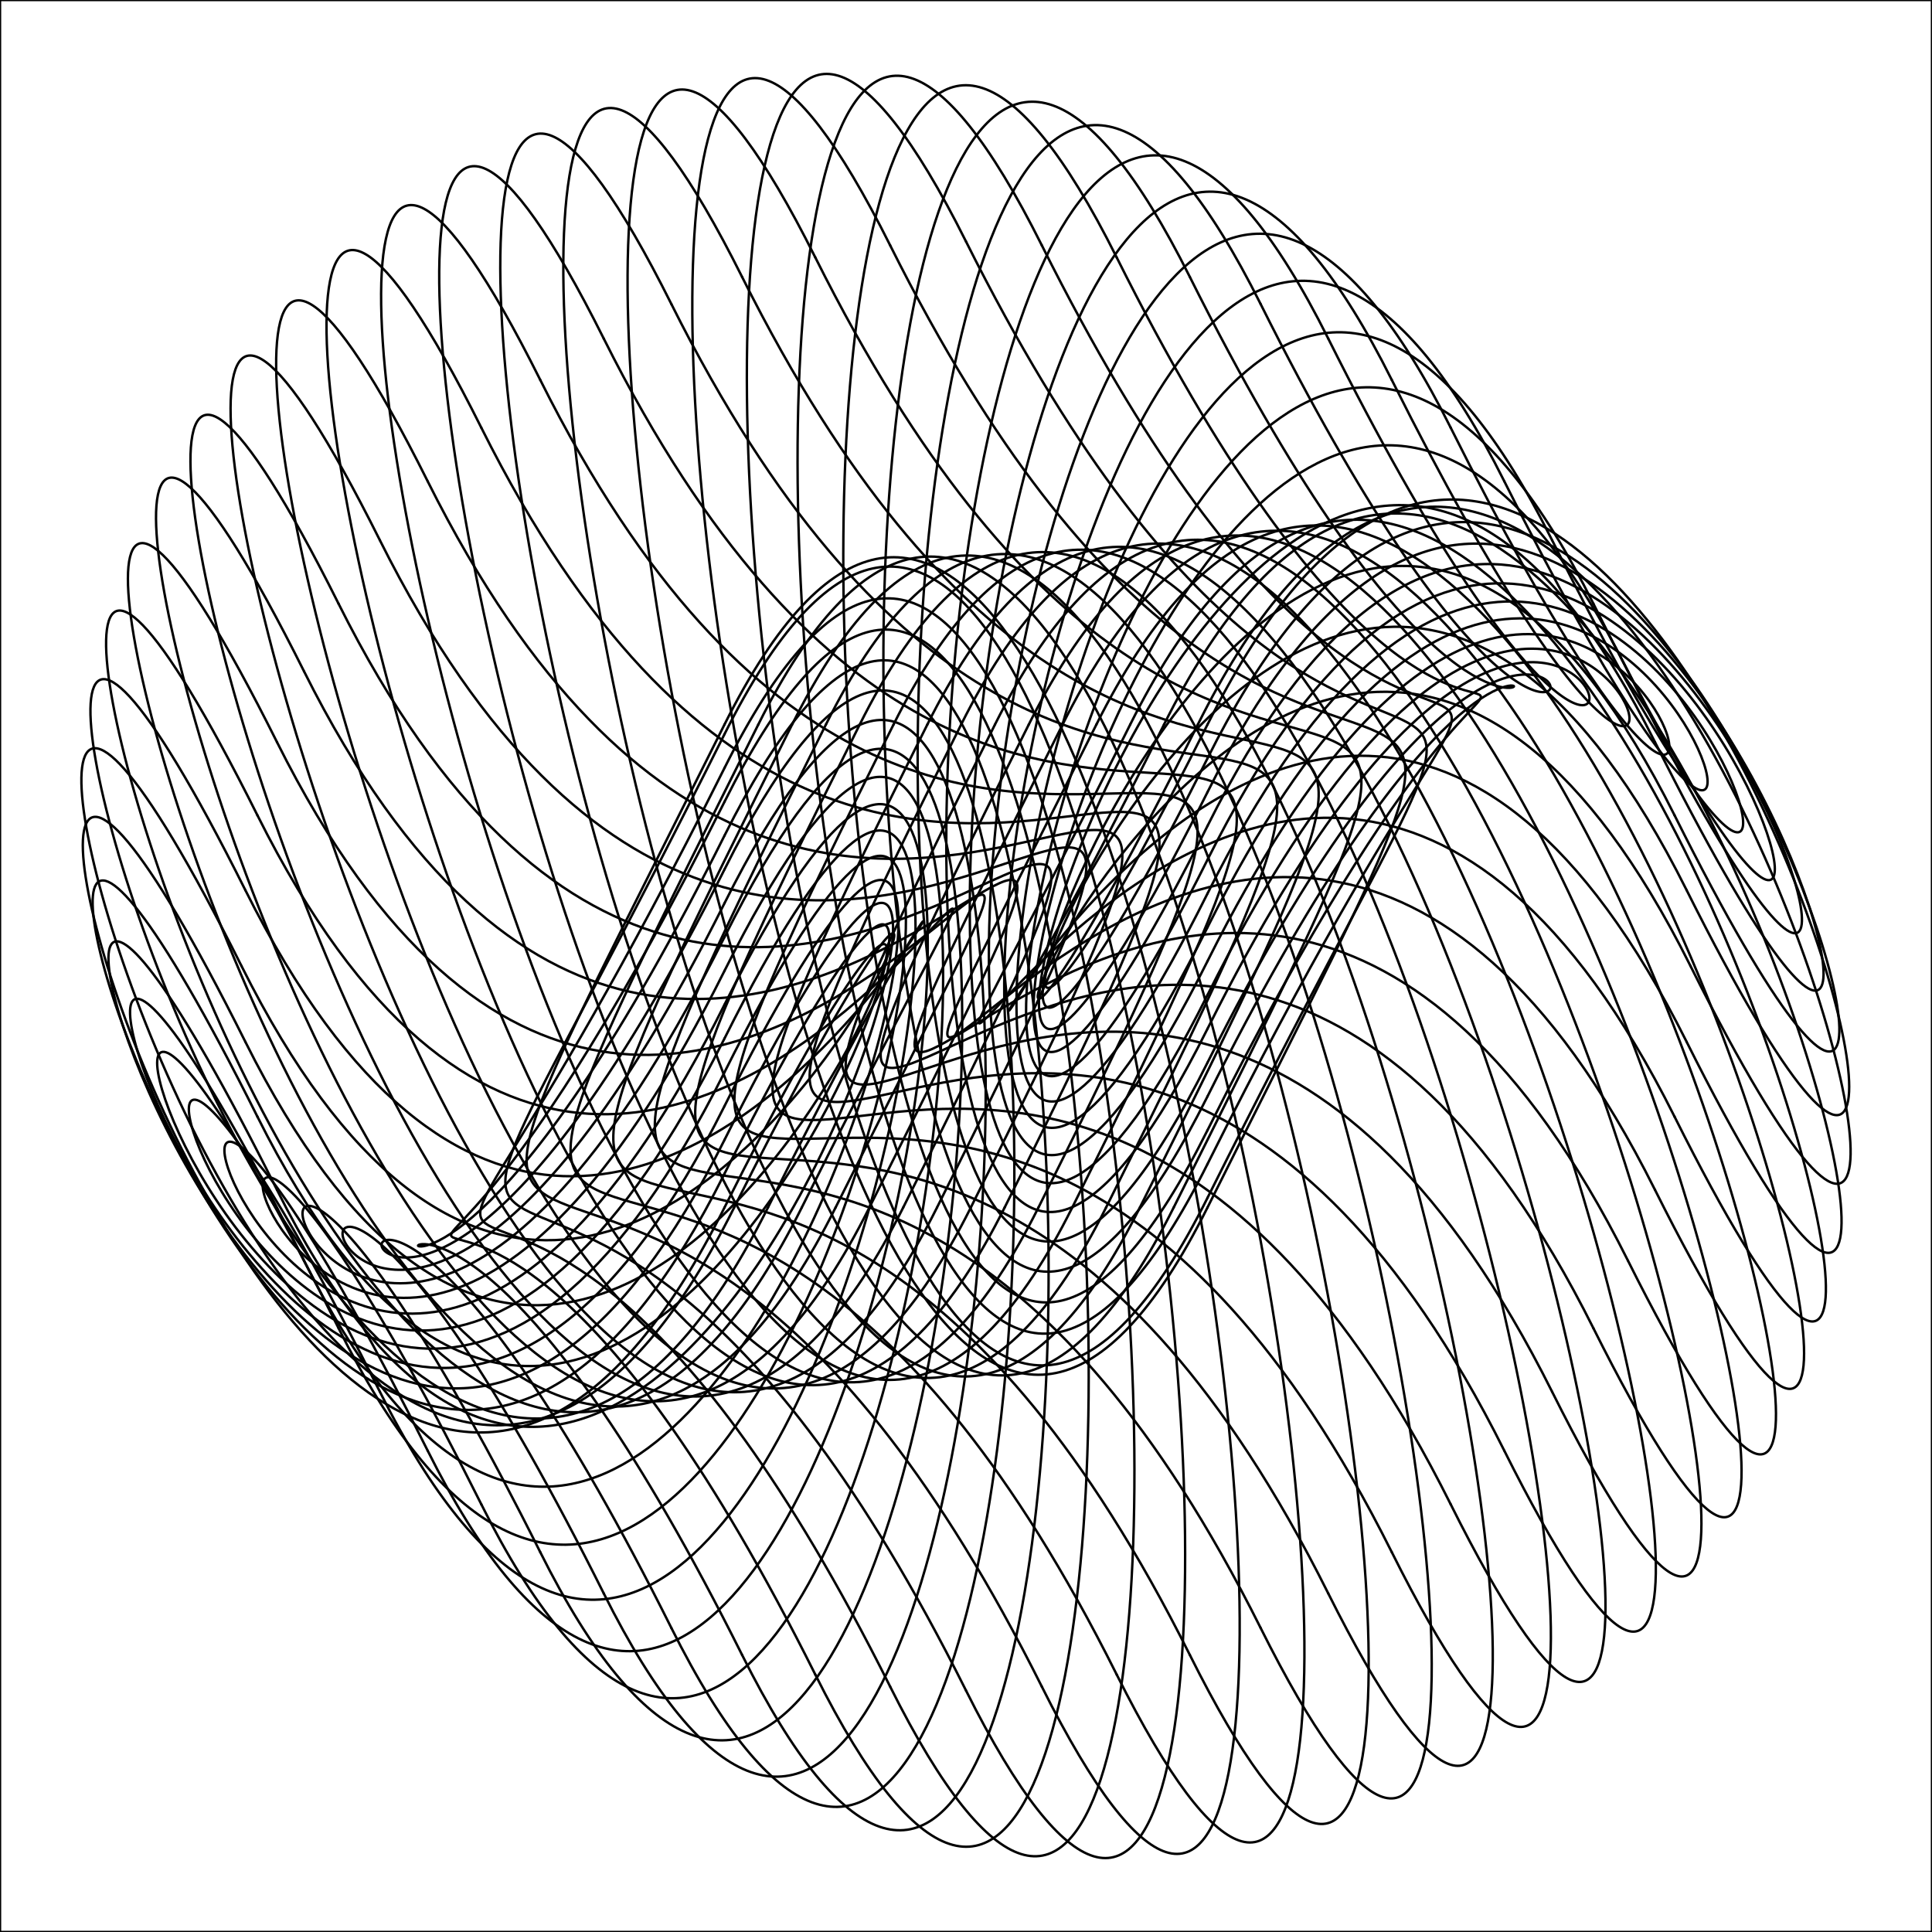 <?xml version="1.0" encoding="utf-8"?>
<!-- Generator: Adobe Illustrator 26.1.0, SVG Export Plug-In . SVG Version: 6.00 Build 0)  -->
<svg version="1.1" id="Ebene_1" xmlns="http://www.w3.org/2000/svg" xmlns:xlink="http://www.w3.org/1999/xlink" x="0px" y="0px"
	 viewBox="0 0 800 800" style="enable-background:new 0 0 800 800;" xml:space="preserve">
<rect x="0" y="0" width="800" height="800" fill="#808080" stroke="none"/>
<style type="text/css">
	.st0{fill:#FFFFFF;stroke:#000000;stroke-miterlimit:10;}
	.st1{fill:none;stroke:#000000;stroke-linecap:round;stroke-miterlimit:10;}
</style>
<g>
	<rect class="st0" width="800" height="800"/>
	<g>
		<path class="st1" d="M300,300c-174,348-42.6,50.4,131.4,398.4"/>
		<path class="st1" d="M431.4,698.4C605.4,1046.4,474-48,300,300"/>
		<path class="st1" d="M314,300c174-348,322.4,741.4,148.4,393.4"/>
		<path class="st1" d="M462.4,693.4C288.4,345.4,140,648,314,300"/>
		<path class="st1" d="M328,300c-174,348-9.3,37.3,164.7,385.3"/>
		<path class="st1" d="M492.7,685.3C666.7,1033.3,502-48,328,300"/>
		<path class="st1" d="M342,300c174-348,354,722.1,180,374.1"/>
		<path class="st1" d="M522,674.1C348,326.1,168,648,342,300"/>
		<path class="st1" d="M356,300c-174,348,20,11.8,194,359.8"/>
		<path class="st1" d="M550,659.8C724,1007.8,530-48,356,300"/>
		<path class="st1" d="M370,300C544-48,750.3,990.7,576.3,642.7"/>
		<path class="st1" d="M576.3,642.7C402.3,294.7,196,648,370,300"/>
		<path class="st1" d="M384,300c-174,348,42.7-25.1,216.7,322.9"/>
		<path class="st1" d="M600.7,622.9C774.7,970.9,558-48,384,300"/>
		<path class="st1" d="M398,300C572-48,796.9,948.7,622.9,600.7"/>
		<path class="st1" d="M622.9,600.7C448.9,252.7,224,648,398,300"/>
		<path class="st1" d="M412,300c-174,348,56.7-71.7,230.7,276.3"/>
		<path class="st1" d="M642.7,576.3C816.7,924.3,586-48,412,300"/>
		<path class="st1" d="M426,300C600-48,833.8,898,659.8,550"/>
		<path class="st1" d="M659.8,550C485.8,202,252,648,426,300"/>
		<path class="st1" d="M440,300c-174,348,60.1-126,234.1,222"/>
		<path class="st1" d="M674.1,522C848.1,870,614-48,440,300"/>
		<path class="st1" d="M454,300C628-48,859.3,840.7,685.3,492.7"/>
		<path class="st1" d="M685.3,492.7C511.3,144.7,280,648,454,300"/>
		<path class="st1" d="M468,300c-174,348,51.4-185.6,225.4,162.4"/>
		<path class="st1" d="M693.4,462.4C867.4,810.4,642-48,468,300"/>
		<path class="st1" d="M482,300C656-48,872.4,779.4,698.4,431.4"/>
		<path class="st1" d="M698.4,431.4C524.4,83.4,308,648,482,300"/>
		<path class="st1" d="M496,300C322,648,526,52,700,400"/>
		<path class="st1" d="M700,400c174,348-30-448-204-100"/>
		<path class="st1" d="M500,300c174-348,372.4,416.6,198.4,68.6"/>
		<path class="st1" d="M698.4,368.6C524.4,20.6,326,648,500,300"/>
		<path class="st1" d="M500,314c-174,348,19.4-324.4,193.4,23.6"/>
		<path class="st1" d="M693.4,337.6C867.4,685.6,674-34,500,314"/>
		<path class="st1" d="M500,328c174-348,359.3,327.3,185.3-20.7"/>
		<path class="st1" d="M685.3,307.3C511.3-40.7,326,676,500,328"/>
		<path class="st1" d="M500,342c-174,348,0.1-412,174.1-64"/>
		<path class="st1" d="M674.1,278C848.1,626,674-6,500,342"/>
		<path class="st1" d="M500,356C674,8,833.8,598,659.8,250"/>
		<path class="st1" d="M659.8,250C485.8-98,326,704,500,356"/>
		<path class="st1" d="M500,370c-174,348-31.3-494.3,142.7-146.3"/>
		<path class="st1" d="M642.7,223.7C816.7,571.7,674,22,500,370"/>
		<path class="st1" d="M500,384C674,36,796.9,547.3,622.9,199.3"/>
		<path class="st1" d="M622.9,199.3C448.9-148.7,326,732,500,384"/>
		<path class="st1" d="M500,398c-174,348-73.3-568.9,100.7-220.9"/>
		<path class="st1" d="M600.7,177.1C774.7,525.1,674,50,500,398"/>
		<path class="st1" d="M500,412c174-348,250.3,93.3,76.3-254.7"/>
		<path class="st1" d="M576.3,157.3C402.3-190.7,326,760,500,412"/>
		<path class="st1" d="M500,426c-174,348-124-633.8,50-285.8"/>
		<path class="st1" d="M550,140.2C724,488.2,674,78,500,426"/>
		<path class="st1" d="M500,440c174-348,196,33.9,22-314.1"/>
		<path class="st1" d="M522,125.9C348-222.1,326,788,500,440"/>
		<path class="st1" d="M500,454c-174,348-181.3-687.3-7.3-339.3"/>
		<path class="st1" d="M492.7,114.7c174,348,181.3-8.7,7.3,339.3"/>
		<path class="st1" d="M500,468c174-348,136.4-13.4-37.6-361.4"/>
		<path class="st1" d="M462.4,106.6C288.4-241.4,326,816,500,468"/>
		<path class="st1" d="M500,482c-174,348-242.6-728.4-68.6-380.4"/>
		<path class="st1" d="M431.4,101.6C605.4,449.6,674,134,500,482"/>
		<path class="st1" d="M500,496c174-348,74-48-100-396"/>
		<path class="st1" d="M400,100c-174-348-74,744,100,396"/>
		<path class="st1" d="M500,500C326,848,194.6-246.4,368.6,101.6"/>
		<path class="st1" d="M368.6,101.6C542.6,449.6,674,152,500,500"/>
		<path class="st1" d="M486,500c174-348,25.6-45.4-148.4-393.4"/>
		<path class="st1" d="M337.6,106.6C163.6-241.4,312,848,486,500"/>
		<path class="st1" d="M472,500C298,848,133.3-233.3,307.3,114.7"/>
		<path class="st1" d="M307.3,114.7C481.3,462.7,646,152,472,500"/>
		<path class="st1" d="M458,500c174-348-6-26.1-180-374.1"/>
		<path class="st1" d="M278,125.9C104-222.1,284,848,458,500"/>
		<path class="st1" d="M444,500C270,848,76-207.8,250,140.2"/>
		<path class="st1" d="M250,140.2C424,488.2,618,152,444,500"/>
		<path class="st1" d="M430,500c174-348-32.3,5.3-206.3-342.7"/>
		<path class="st1" d="M223.7,157.3C49.7-190.7,256,848,430,500"/>
		<path class="st1" d="M416,500C242,848,25.3-170.9,199.3,177.1"/>
		<path class="st1" d="M199.3,177.1C373.3,525.1,590,152,416,500"/>
		<path class="st1" d="M402,500c174-348-50.9,47.3-224.9-300.7"/>
		<path class="st1" d="M177.1,199.3C3.1-148.7,228,848,402,500"/>
		<path class="st1" d="M388,500C214,848-16.7-124.3,157.3,223.7"/>
		<path class="st1" d="M157.3,223.7C331.3,571.7,562,152,388,500"/>
		<path class="st1" d="M374,500c174-348-59.8,98-233.8-250"/>
		<path class="st1" d="M140.2,250C-33.8-98,200,848,374,500"/>
		<path class="st1" d="M360,500C186,848-48.1-70,125.9,278"/>
		<path class="st1" d="M125.9,278C299.9,626,534,152,360,500"/>
		<path class="st1" d="M346,500c174-348-57.3,155.3-231.3-192.7"/>
		<path class="st1" d="M114.7,307.3C-59.3-40.7,172,848,346,500"/>
		<path class="st1" d="M332,500C158,848-67.4-10.4,106.6,337.6"/>
		<path class="st1" d="M106.6,337.6C280.6,685.6,506,152,332,500"/>
		<path class="st1" d="M318,500c174-348-42.4,216.6-216.4-131.4"/>
		<path class="st1" d="M101.6,368.6C-72.4,20.6,144,848,318,500"/>
		<path class="st1" d="M304,500C130,848-74,52,100,400"/>
		<path class="st1" d="M100,400c174,348,378-248,204,100"/>
		<path class="st1" d="M300,500c174-348-24.4,279.4-198.4-68.6"/>
		<path class="st1" d="M101.6,431.4C-72.4,83.4,126,848,300,500"/>
		<path class="st1" d="M300,486C126,834-67.4,114.4,106.6,462.4"/>
		<path class="st1" d="M106.6,462.4C280.6,810.4,474,138,300,486"/>
		<path class="st1" d="M300,472c174-348-11.3,368.7-185.3,20.7"/>
		<path class="st1" d="M114.7,492.7C-59.3,144.7,126,820,300,472"/>
		<path class="st1" d="M300,458C126,806-48.1,174,125.9,522"/>
		<path class="st1" d="M125.9,522C299.9,870,474,110,300,458"/>
		<path class="st1" d="M300,444c174-348,14.2,454-159.8,106"/>
		<path class="st1" d="M140.2,550C-33.8,202,126,792,300,444"/>
		<path class="st1" d="M300,430C126,778-16.7,228.3,157.3,576.3"/>
		<path class="st1" d="M157.3,576.3C331.3,924.3,474,82,300,430"/>
		<path class="st1" d="M300,416c174-348,51.1,532.7-122.9,184.7"/>
		<path class="st1" d="M177.1,600.7C3.1,252.7,126,764,300,416"/>
		<path class="st1" d="M300,402C126,750,25.3,274.9,199.3,622.9"/>
		<path class="st1" d="M199.3,622.9C373.3,970.9,474,54,300,402"/>
		<path class="st1" d="M300,388c174-348,97.7,602.7-76.3,254.7"/>
		<path class="st1" d="M223.7,642.7C49.7,294.7,126,736,300,388"/>
		<path class="st1" d="M300,374c-174,348-224-62.2-50,285.8"/>
		<path class="st1" d="M250,659.8C424,1007.8,474,26,300,374"/>
		<path class="st1" d="M300,360c174-348,152,662.1-22,314.1"/>
		<path class="st1" d="M278,674.1C104,326.1,126,708,300,360"/>
		<path class="st1" d="M300,346c-174,348-166.7-8.7,7.3,339.3"/>
		<path class="st1" d="M307.3,685.3C481.3,1033.3,474-2,300,346"/>
		<path class="st1" d="M300,332c174-348,211.6,709.4,37.6,361.4"/>
		<path class="st1" d="M337.6,693.4C163.6,345.4,126,680,300,332"/>
		<path class="st1" d="M300,318c-174,348-105.4,32.4,68.6,380.4"/>
		<path class="st1" d="M368.6,698.4C542.6,1046.4,474-30,300,318"/>
		<path class="st1" d="M300,304c174-348,274,744,100,396"/>
		<path class="st1" d="M400,700c-174-348-274-48-100-396"/>
	</g>
</g>
</svg>

